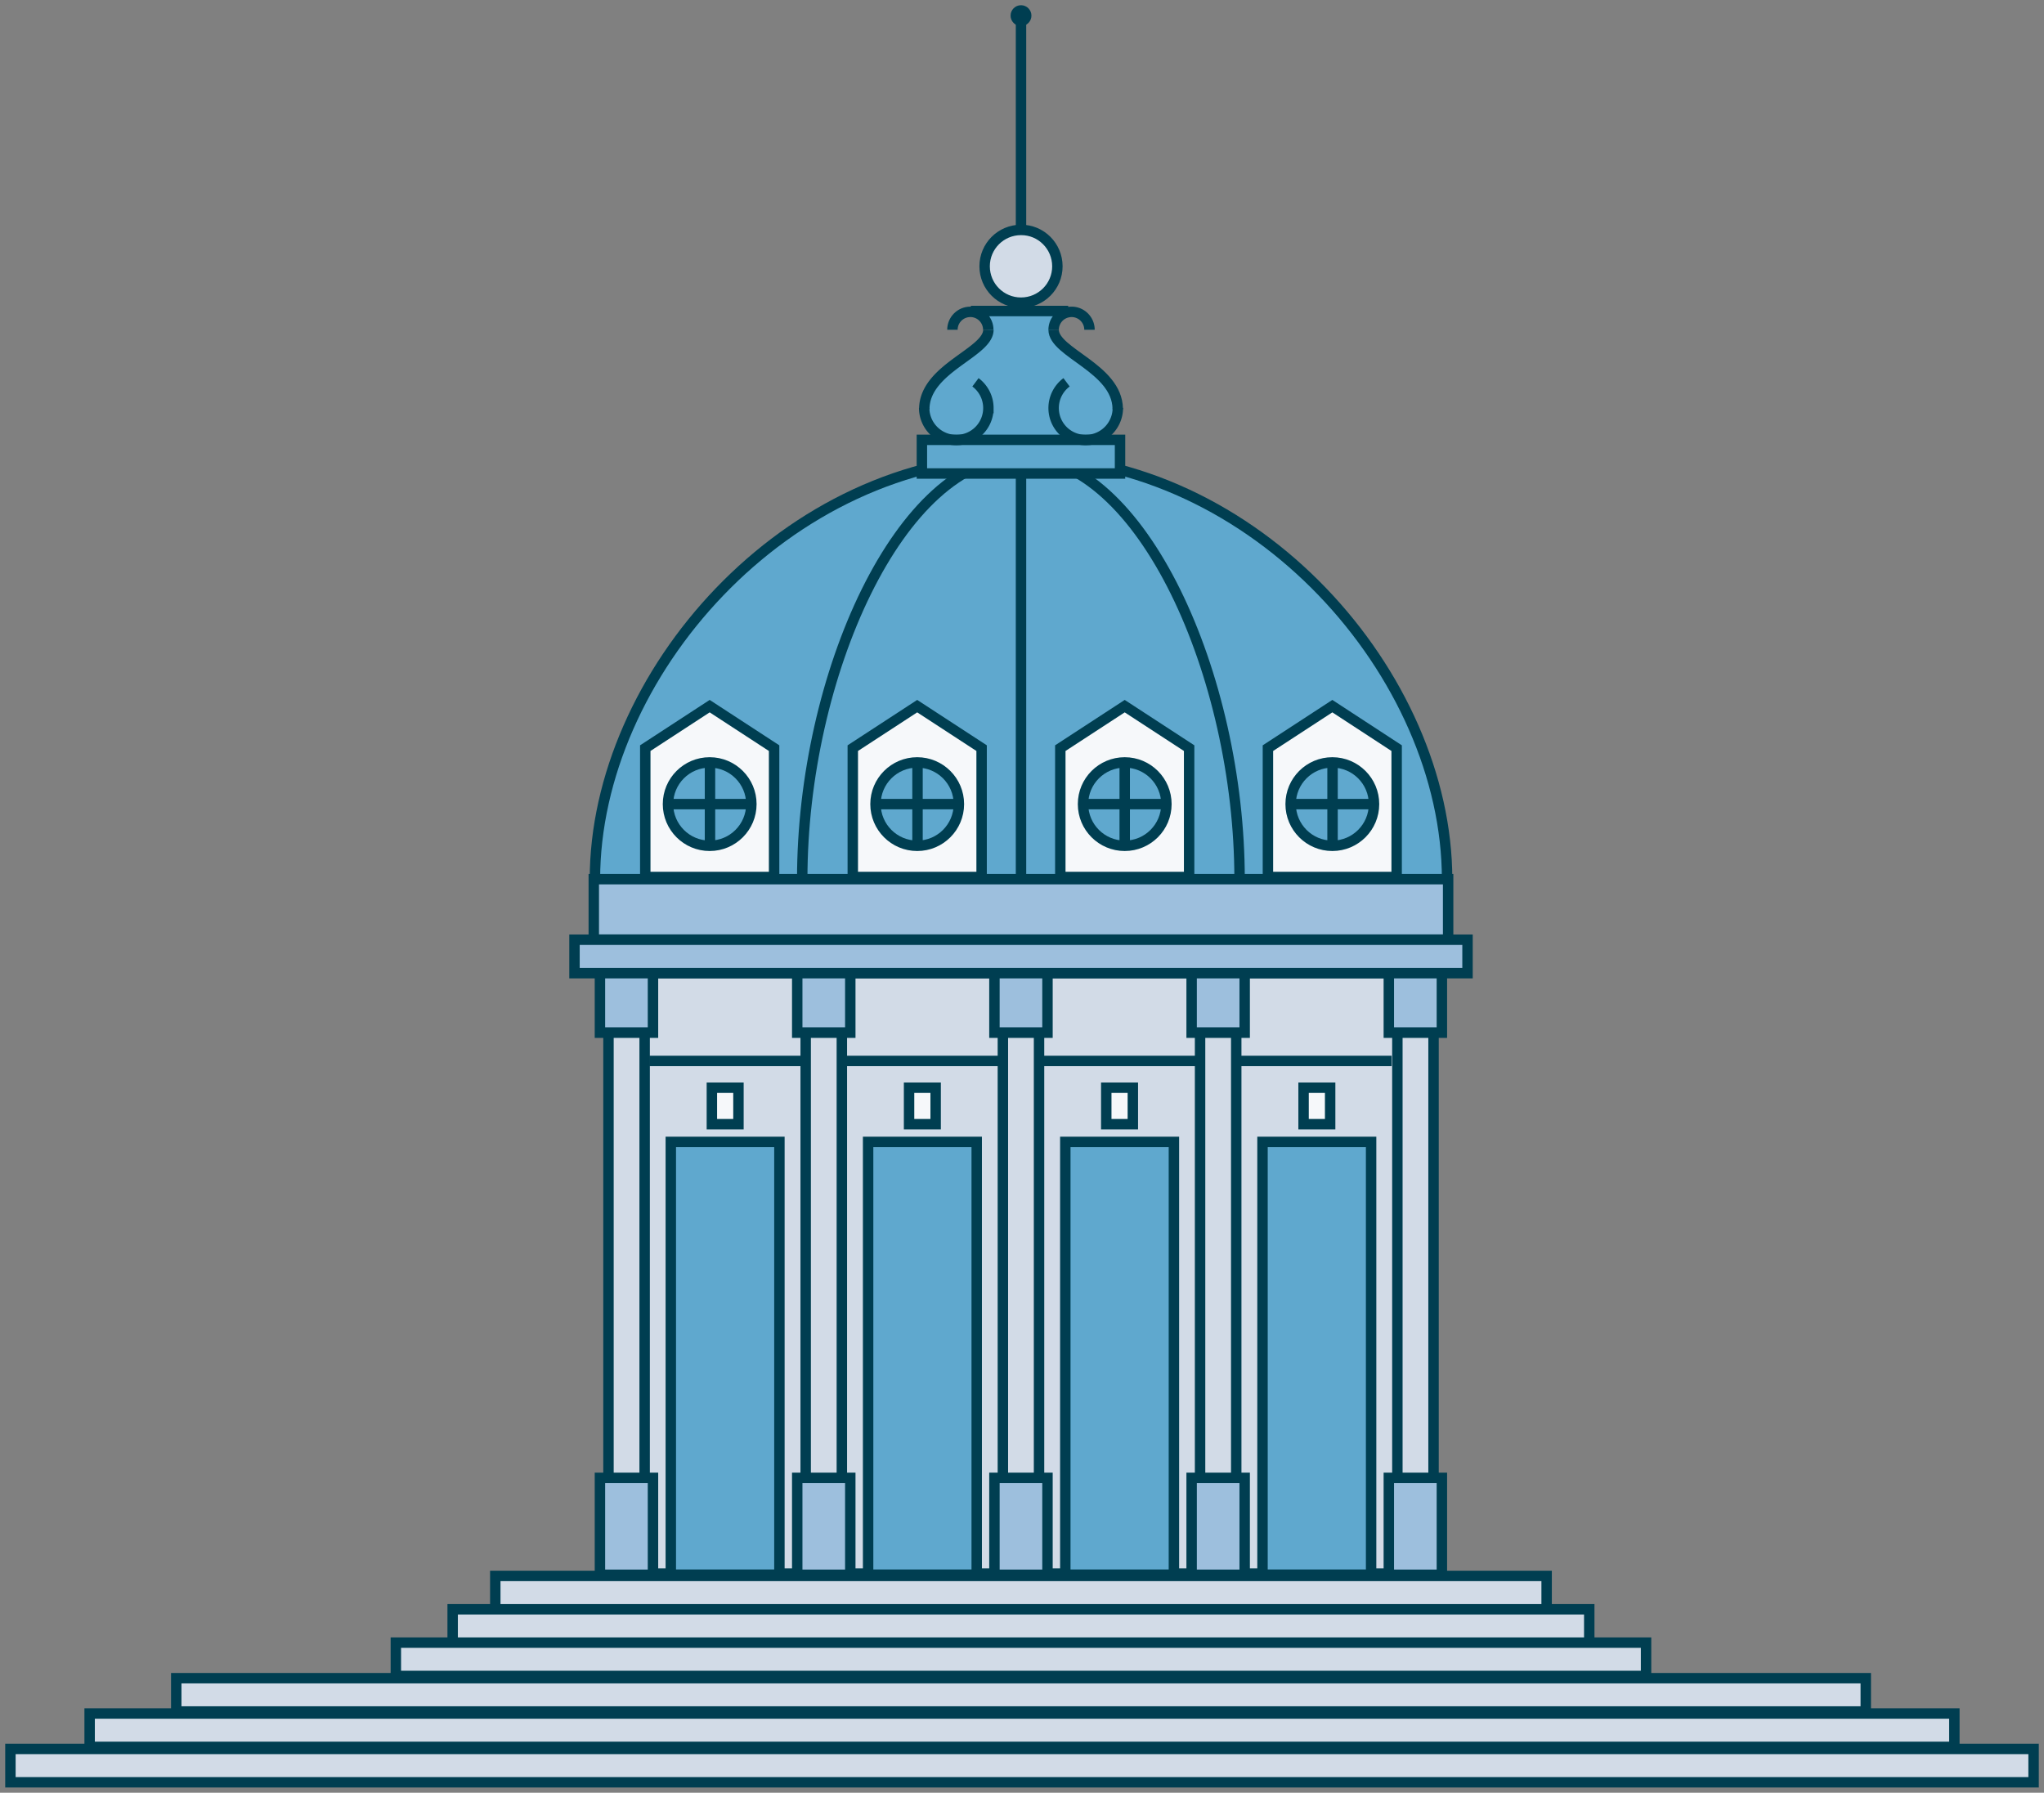 <svg version="1.1" id="Layer_1" xmlns="http://www.w3.org/2000/svg" x="0" y="0" viewBox="0 0 196.11 172" xml:space="preserve"><rect x="0" y="0" width="196.11" height="172" fill="#808080" stroke="none"/><style>.st1{fill:#d2dbe7}.st1,.st2,.st3,.st4,.st5{stroke:#003e51;stroke-miterlimit:10}.st2{fill:none}.st3{fill:#5fa8ce}.st4{fill:#9dbfdd}.st5{fill:#f6f8fa}.st6{fill:#5fa8ce}</style><path class="st1" d="M60.03 93.35h75.84v57.63H60.03z"/><path class="st2" d="M97.96 1.5v20.96"/><path class="st3" d="M57.08 84.28v.07c0-19.51 18.3-40.53 40.88-40.53s40.88 21.02 40.88 40.53v-.07"/><path class="st2" d="M76.97 84.28v.07c0-19.51 9.4-40.53 20.98-40.53s20.98 21.02 20.98 40.53v-.21"/><path class="st4" d="M56.97 84.35h81.97v5.8H56.97z"/><path class="st1" d="M47.52 151.2h100.87v3.2H47.52zm-4.09 3.2h109.05v3.2H43.43zm-5.45 3.2h119.95v3.2H37.98zm-21.07 3.41h162.1v3.2H16.91zM8.6 164.4h178.91v3.2H8.6zM1 167.8h194.11v3.2H1z"/><path class="st2" d="M97.96 43.81v40.33M62.3 101.79h71.22"/><path class="st4" d="M95.41 93.3h5.09v5.78h-5.09zm0 48.49h5.09v9.3h-5.09z"/><path class="st1" d="M96.22 99.08h3.47v42.71h-3.47z"/><path class="st4" d="M76.49 93.3h5.09v5.78h-5.09zm0 48.49h5.09v9.3h-5.09z"/><path class="st1" d="M77.3 99.08h3.47v42.71H77.3z"/><path class="st4" d="M57.56 93.3h5.09v5.78h-5.09zm0 48.49h5.09v9.3h-5.09z"/><path class="st1" d="M58.38 99.08h3.47v42.71h-3.47z"/><path class="st4" d="M114.33 93.3h5.09v5.78h-5.09zm0 48.49h5.09v9.3h-5.09z"/><path class="st1" d="M115.14 99.08h3.47v42.71h-3.47z"/><path class="st4" d="M133.25 93.3h5.09v5.78h-5.09zm0 48.49h5.09v9.3h-5.09z"/><path class="st1" d="M134.07 99.08h3.47v42.71h-3.47z"/><path class="st5" d="M87.22 104.36h2.55v3.5h-2.55zm18.92 0h2.55v3.5h-2.55zm18.93 0h2.55v3.5h-2.55zm-56.77 0h2.55v3.5H68.3z"/><path class="st3" d="M83.29 109.56h10.42v41.52H83.29zm18.92 0h10.42v41.52h-10.42zm18.92 0h10.42v41.52h-10.42zm-56.77 0h10.42v41.52H64.36z"/><path class="st5" d="M107.91 67.75l-6.18 4.03v12.36h12.36V71.78z"/><circle class="st3" cx="107.91" cy="77.15" r="4"/><path class="st2" d="M107.91 72.74v8.81m-4.25-4.4h8.44"/><path class="st5" d="M127.83 67.75l-6.18 4.03v12.36H134V71.78z"/><circle class="st3" cx="127.83" cy="77.15" r="4"/><path class="st2" d="M127.85 72.74v8.81m-4.24-4.4h8.43"/><path class="st5" d="M88 67.75l-6.18 4.03v12.36h12.36V71.78z"/><circle class="st3" cx="88" cy="77.15" r="4"/><path class="st2" d="M88.03 72.74v8.81m-4.25-4.4h8.44"/><path class="st5" d="M68.09 67.75l-6.18 4.03v12.36h12.36V71.78z"/><circle class="st3" cx="68.09" cy="77.15" r="4"/><path class="st2" d="M68.12 72.74v8.81m-4.25-4.4h8.44"/><path class="st4" d="M55.12 90.16h85.68v3.21H55.12z"/><g id="XMLID_1_"><path class="st6" d="M107.46 42.2v3.22H88.45V42.2h2.94c.12.01.24.02.36.02s.24-.01.36-.02h11.69c.12.01.24.02.36.02s.24-.01.36-.02h2.94z"/><path class="st6" d="M103.8 42.2H91.39a3.089 3.089 0 0 1-2.72-3c.07-3.89 6.15-5.36 6.15-7.56 0-.92-.72-1.67-1.63-1.72v-.07h9.3l.02.1c-.81.14-1.42.85-1.42 1.7 0 2.2 6.08 3.68 6.15 7.56a3.08 3.08 0 0 1-2.72 3h-.72z"/><path class="st6" d="M103.8 42.2h.72c-.12.01-.24.02-.36.02s-.24 0-.36-.02z"/><path d="M97.96 22.05c1.93 0 3.49 1.56 3.49 3.49s-1.56 3.49-3.49 3.49c-1.93 0-3.49-1.56-3.49-3.49s1.56-3.49 3.49-3.49z" fill="#d2dbe7"/><path class="st6" d="M91.39 42.2h.72c-.12.01-.24.02-.36.02s-.24 0-.36-.02z"/><path class="st2" d="M101.45 25.55c0 1.93-1.56 3.49-3.49 3.49-1.93 0-3.49-1.56-3.49-3.49s1.56-3.49 3.49-3.49c1.93-.01 3.49 1.56 3.49 3.49zm-8.3 4.29h9.34m2.03 12.36h2.94v3.23H88.45V42.2h15.35zM91.38 31.64c0-.95.77-1.72 1.72-1.72h.09c.91.05 1.63.8 1.63 1.72"/><path class="st2" d="M93.59 36.68c.75.56 1.24 1.46 1.24 2.47a3.066 3.066 0 0 1-3.08 3.07c-.12 0-.24-.01-.36-.02a3.089 3.089 0 0 1-2.72-3v-.06"/><path class="st2" d="M94.83 31.64c0 2.2-6.08 3.68-6.15 7.56v.07m15.85-7.63c0-.95-.77-1.72-1.72-1.72-.1 0-.2.01-.3.03-.81.14-1.42.85-1.42 1.7m1.24 5.03c-.75.56-1.24 1.46-1.24 2.47a3.066 3.066 0 0 0 3.08 3.07c.12 0 .24-.01.36-.02a3.089 3.089 0 0 0 2.72-3v-.06"/><path class="st2" d="M101.09 31.64c0 2.2 6.08 3.68 6.15 7.56v.07"/></g><circle class="st1" cx="97.96" cy="1.5" r=".5"/></svg>